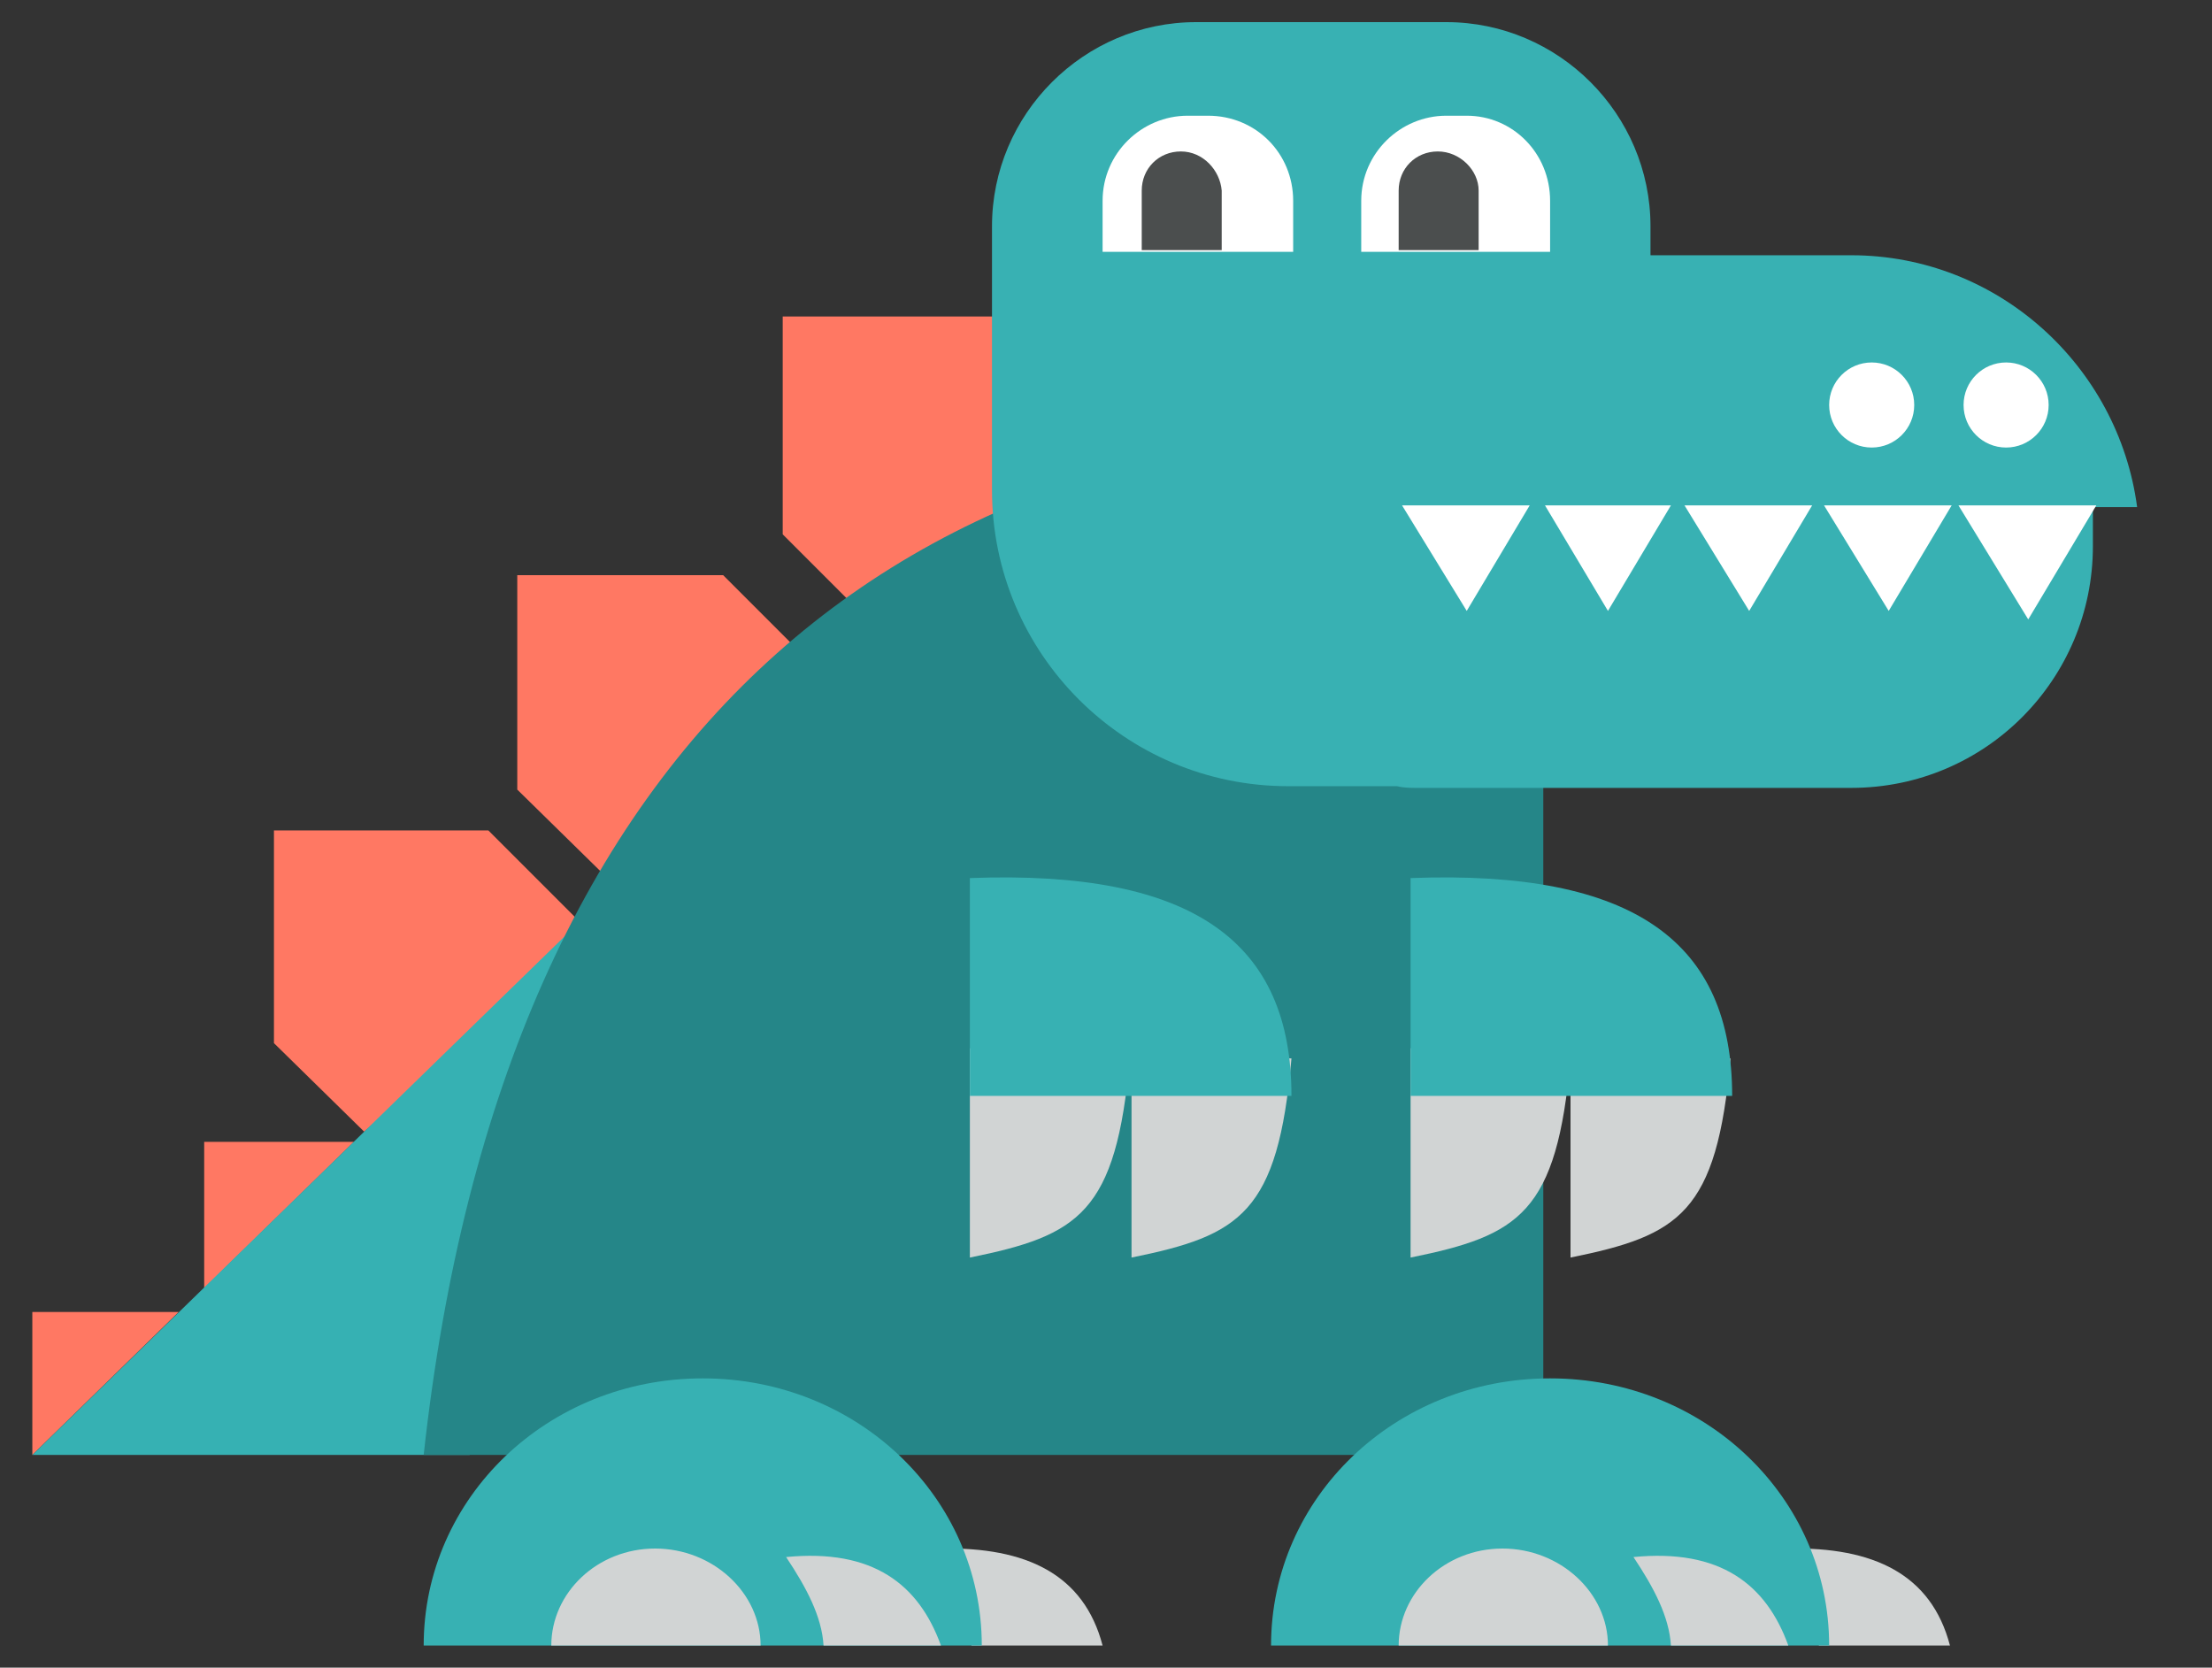 <svg xmlns="http://www.w3.org/2000/svg" width="130" height="98"><rect width="100%" height="100%" fill="#333333" stroke="none"/><path fill="#FF7863" d="M297 9.6c3.9.5 7.9 2 9.6 5.9 3.2 5.3-.2 11.4 1.4 17.1 2.6-2.3 4.7-5.2 7.1-7.7 2 .8 2.8 3 3.1 5 .5 4.7.5 9.9-2.4 13.8-2 3.1-5.1 5.1-8.2 6.9.5-2.7 1-5.4 1.6-8.1-1.6 1.2-3.2 2.4-4.7 3.5-2.7-2.6-2.2-6.2-1.2-9.5-2.4 1.1-5.1 1.9-6.7 4-2 2.7-2.7 6.1-3.6 9.2-4.5-3.6-8.6-8.8-8.7-14.8.4-4.7 3.5-8.9 7.3-11.6.7 3.5.4 7.6 3 10.4 4.4-6.9 6-16.3 2.4-24.1zM1.9 85.5v-8.4h8.6zM12 75.7v-8.6h8.8zM21.4 66.5l-5.3-5.2V48.8h12.6l6.1 6.1zM35.7 51.6l-5.3-5.2V33.8h12.1l5.1 5.1zM50.5 35.9L46 31.4V18.6h14v17.3z"/><path fill="#36B1B3" d="M1.9 85.5l34.8-33.9-9.1 33.9z"/><path fill="#258688" d="M24.9 85.5c4.7-43 28.7-62.4 65.8-60.6v60.6H24.9z"/><path fill="#D1D4D4" d="M55.3 91l1.8 5.7h7.7c-1.1-4.2-4.5-5.8-9.5-5.7zM105.1 91l1.8 5.7h7.7c-1.1-4.2-4.5-5.8-9.5-5.7z"/><path fill="#38B1B3" d="M108.8 15H97v-1.7c0-6.6-5.4-12-12-12H70.3c-6.6 0-12 5.4-12 12v15.5c0 9.6 7.8 17.4 17.4 17.4h6.4c.4.1.8.1 1.2.1h25.5c7.9 0 14.2-6.4 14.2-14.2v-2.3h2.6c-1.1-8.3-8.2-14.8-16.8-14.8z"/><path fill="#D1D4D4" d="M57 61.6v12.3c6.4-1.3 8.6-2.6 9.4-11.7l-9.4-.6zM66.5 61.6v12.3c6.4-1.3 8.6-2.6 9.4-11.7l-9.4-.6zM82.9 61.6v12.3c6.4-1.3 8.6-2.6 9.4-11.7l-9.4-.6z"/><path fill="#D1D4D4" d="M92.3 61.6v12.3c6.4-1.3 8.6-2.6 9.4-11.7l-9.4-.6z"/><circle fill="#FFF" cx="110" cy="23.8" r="2.5"/><circle fill="#FFF" cx="117.9" cy="23.8" r="2.5"/><path fill="#37B1B3" d="M57.7 96.7H24.9C24.9 88 32.2 81 41.3 81s16.4 7 16.4 15.7z"/><path fill="#D1D4D4" d="M44.7 96.7H32.4c0-3.1 2.7-5.7 6.1-5.7s6.2 2.6 6.2 5.7zM46.2 91.5c1.2 1.8 2.1 3.5 2.2 5.2h6.9c-1.3-3.6-4-5.7-9.1-5.2z"/><path fill="#37B1B3" d="M107.5 96.7H74.7C74.7 88 82 81 91.1 81s16.4 7 16.4 15.7z"/><path fill="#D1D4D4" d="M94.5 96.7H82.2c0-3.1 2.7-5.7 6.1-5.7s6.2 2.6 6.2 5.7zM96 91.5c1.2 1.8 2.1 3.5 2.2 5.2h6.9c-1.3-3.6-4-5.7-9.1-5.2z"/><path fill="#FFF" d="M71 6.8h-1.2c-2.7 0-5 2.2-5 5v3H76v-3c0-2.8-2.2-5-5-5z"/><path fill="#4B4E4E" d="M69.4 8.9c-1.3 0-2.3 1-2.3 2.3v3.5h4.7v-3.5c-.1-1.2-1.1-2.3-2.4-2.3z"/><path fill="#FFF" d="M86.2 6.8H85c-2.7 0-5 2.2-5 5v3h11.1v-3c0-2.8-2.2-5-4.9-5z"/><path fill="#4B4E4E" d="M84.5 8.9c-1.3 0-2.3 1-2.3 2.3v3.5h4.7v-3.5c0-1.2-1.1-2.3-2.4-2.3z"/><path fill="#FFF" d="M82.4 29.7l3.8 6.2 3.7-6.2zM90.8 29.7l3.7 6.2 3.7-6.2zM99 29.7l3.8 6.2 3.7-6.2zM107.2 29.7l3.8 6.2 3.7-6.2zM115.1 29.7l4.1 6.7 4-6.7z"/><path fill="#37B1B3" d="M57 51.6v12.8h18.9c0-9-5.7-13.3-18.9-12.8zM82.9 51.6v12.8h18.9c0-9-5.7-13.3-18.9-12.8z"/></svg>
